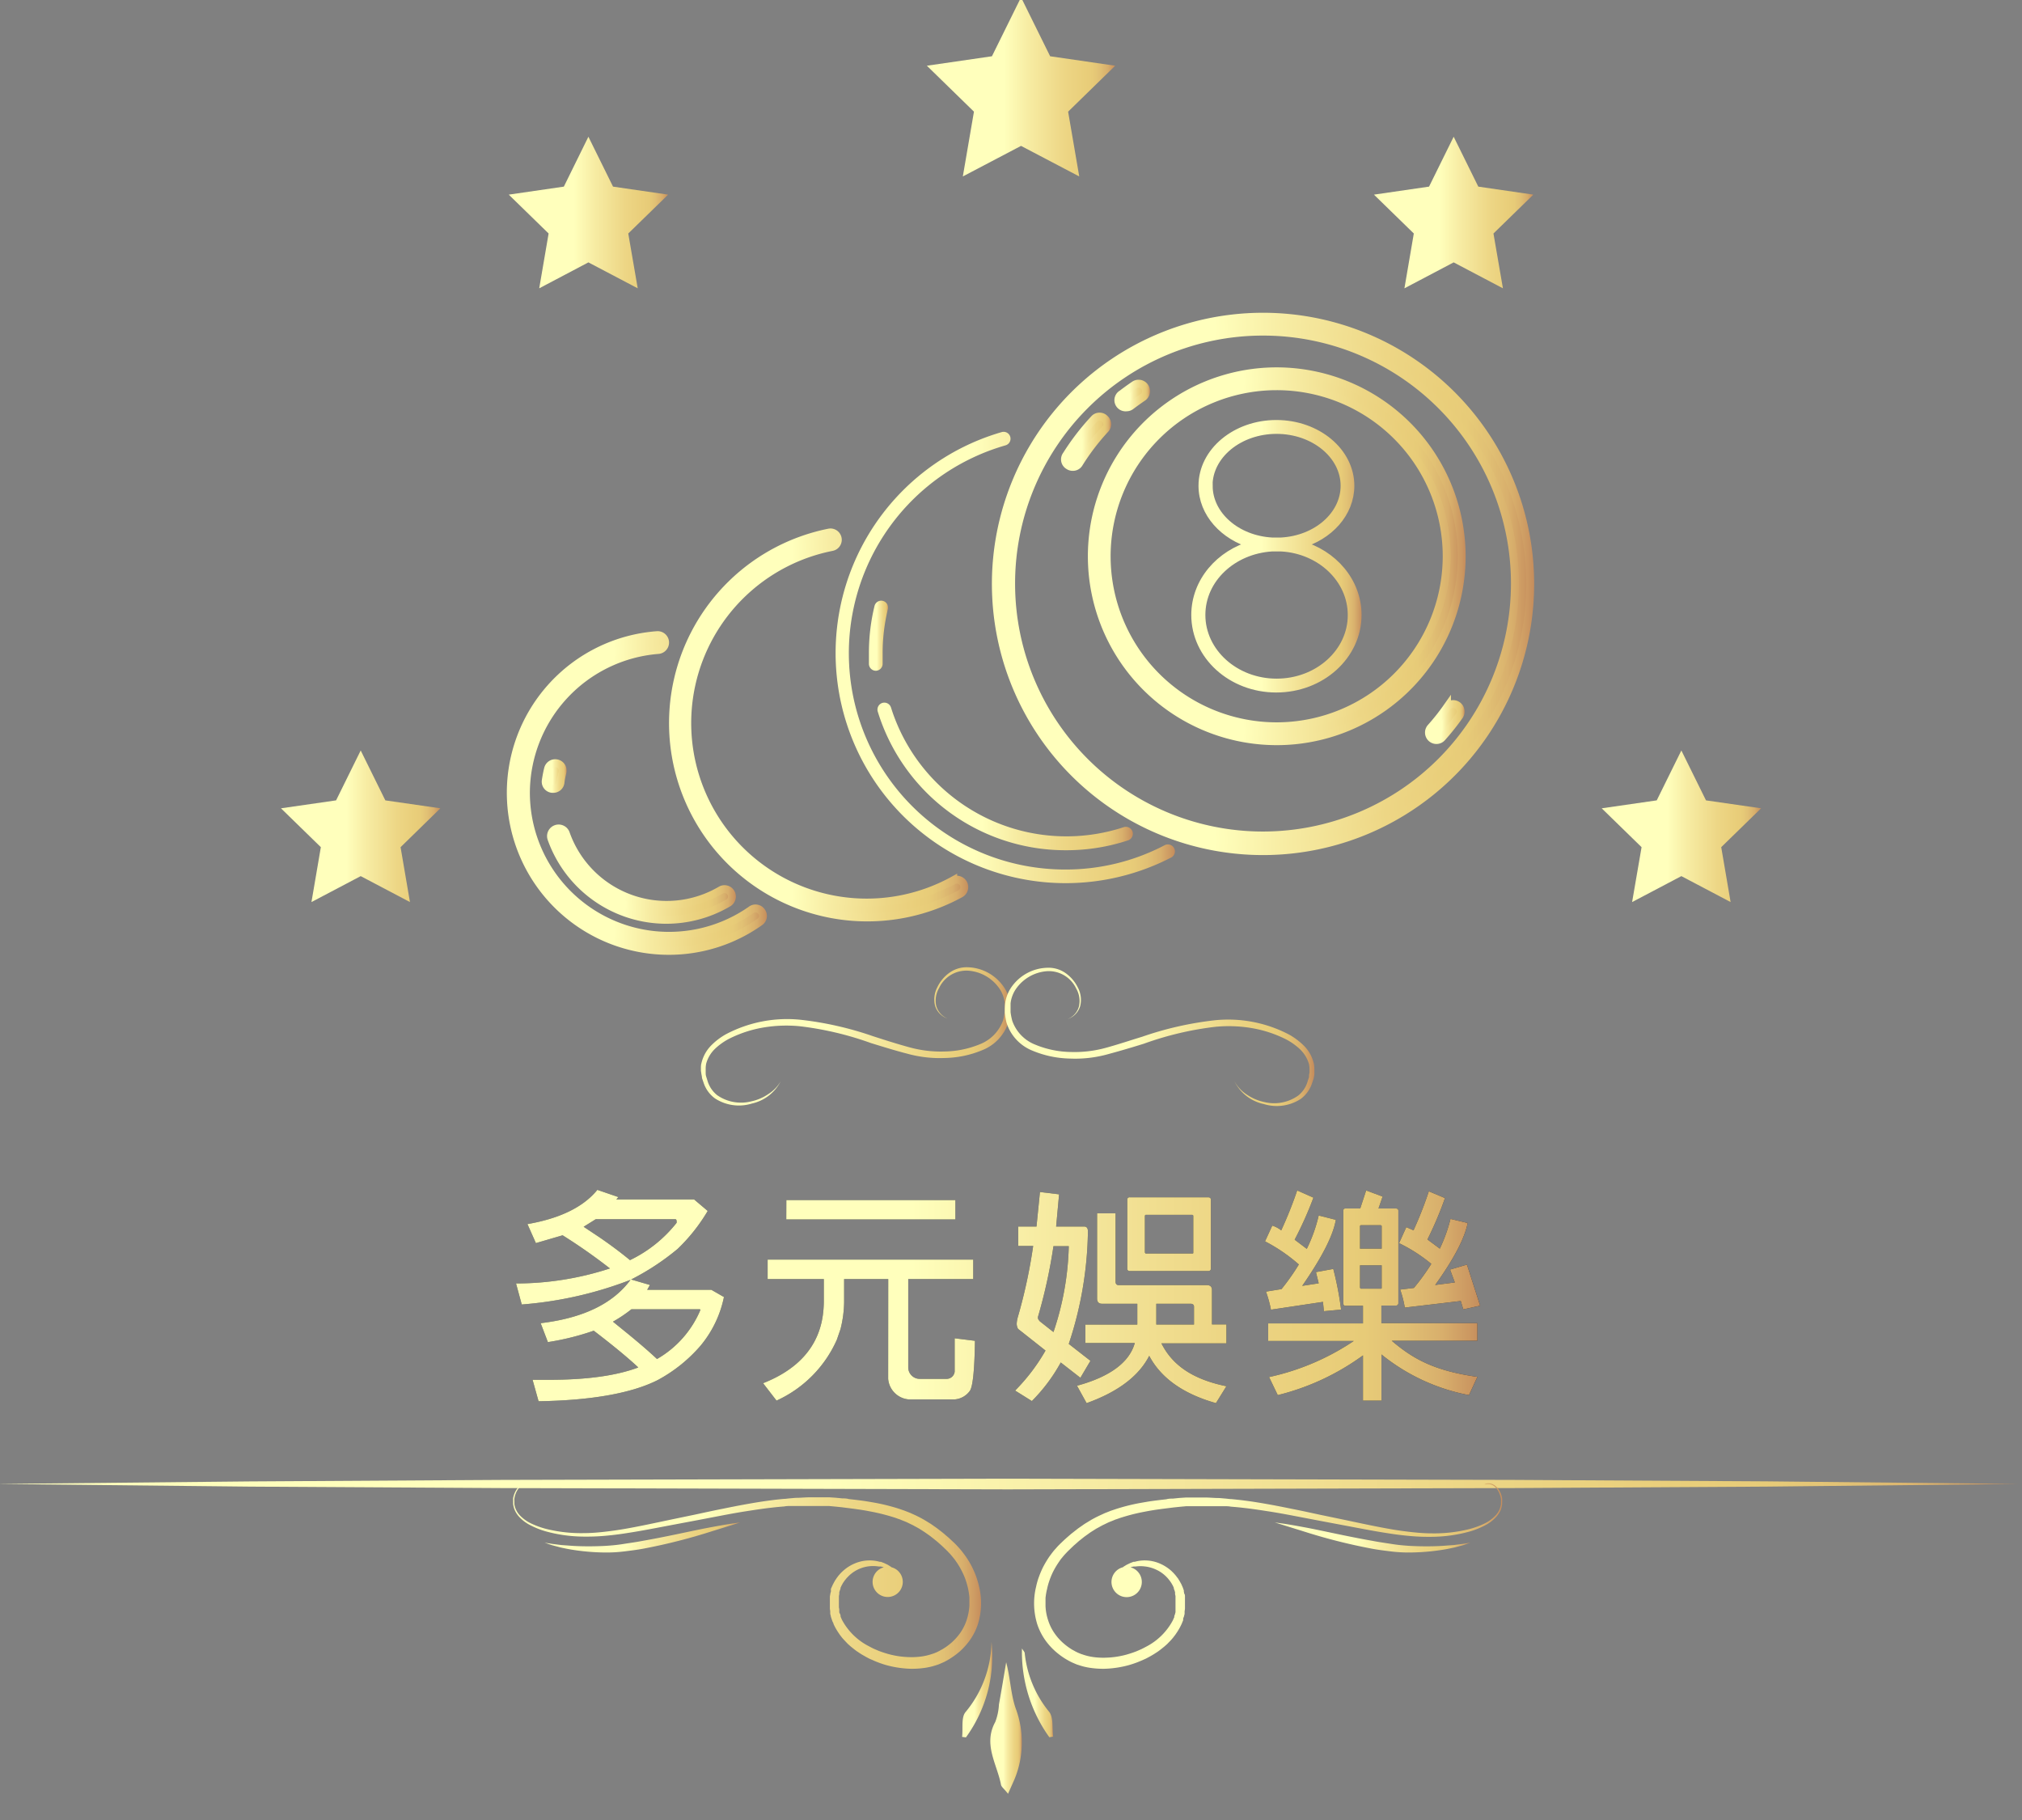 <svg id="圖層_1" data-name="圖層 1" xmlns="http://www.w3.org/2000/svg" xmlns:xlink="http://www.w3.org/1999/xlink" viewBox="0 0 280 252"><rect x="0" y="0" width="280" height="252" fill="#808080" stroke="none"/><defs><style>.cls-1{fill:#1c232f;}.cls-2{fill:url(#未命名漸層_9);}.cls-3{fill:url(#未命名漸層_9-5);}.cls-4{fill:url(#未命名漸層_9-6);}.cls-5{fill:url(#未命名漸層_9-7);}.cls-6{fill:url(#未命名漸層_9-8);}.cls-7{fill:url(#未命名漸層_9-9);}.cls-8{fill:url(#未命名漸層_9-10);}.cls-9{fill:url(#未命名漸層_9-11);}.cls-10{fill:url(#未命名漸層_9-12);}.cls-11{fill:url(#未命名漸層_9-13);}.cls-12{fill:url(#未命名漸層_9-14);}.cls-13{fill:url(#未命名漸層_9-15);}.cls-14{fill:url(#未命名漸層_9-16);}.cls-15{fill:url(#未命名漸層_9-17);}.cls-16{fill:url(#未命名漸層_9-18);}.cls-17{fill:url(#未命名漸層_9-19);}.cls-18,.cls-19,.cls-20,.cls-21,.cls-22,.cls-23,.cls-24,.cls-25,.cls-26,.cls-27,.cls-28,.cls-29,.cls-30{stroke-miterlimit:10;stroke-width:1.09px;}.cls-18{fill:url(#未命名漸層_9-20);stroke:url(#未命名漸層_9-21);}.cls-19{fill:url(#未命名漸層_9-22);stroke:url(#未命名漸層_9-23);}.cls-20{fill:url(#未命名漸層_9-24);stroke:url(#未命名漸層_9-25);}.cls-21{fill:url(#未命名漸層_9-26);stroke:url(#未命名漸層_9-27);}.cls-22{fill:url(#未命名漸層_9-28);stroke:url(#未命名漸層_9-29);}.cls-23{fill:url(#未命名漸層_9-30);stroke:url(#未命名漸層_9-31);}.cls-24{fill:url(#未命名漸層_9-32);stroke:url(#未命名漸層_9-33);}.cls-25{fill:url(#未命名漸層_9-34);stroke:url(#未命名漸層_9-35);}.cls-26{fill:url(#未命名漸層_9-36);stroke:url(#未命名漸層_9-37);}.cls-27{fill:url(#未命名漸層_9-38);stroke:url(#未命名漸層_9-39);}.cls-28{fill:url(#未命名漸層_9-40);stroke:url(#未命名漸層_9-41);}.cls-29{fill:url(#未命名漸層_9-42);stroke:url(#未命名漸層_9-43);}.cls-30{fill:url(#未命名漸層_9-44);stroke:url(#未命名漸層_9-45);}</style><linearGradient id="未命名漸層_9" x1="71.44" y1="179.54" x2="204.96" y2="179.54" gradientUnits="userSpaceOnUse"><stop offset="0.41" stop-color="#ffffbc"/><stop offset="0.54" stop-color="#f7eca3"/><stop offset="0.73" stop-color="#edd685"/><stop offset="0.84" stop-color="#e9ce7a"/><stop offset="0.88" stop-color="#e7cb78"/><stop offset="0.92" stop-color="#e1c074"/><stop offset="0.96" stop-color="#d8af6c"/><stop offset="0.99" stop-color="#cb9761"/><stop offset="1" stop-color="#c58d5c"/></linearGradient><linearGradient id="未命名漸層_9-5" x1="97.07" y1="143.51" x2="139.87" y2="143.51" xlink:href="#未命名漸層_9"/><linearGradient id="未命名漸層_9-6" x1="139.18" y1="143.51" x2="181.98" y2="143.51" xlink:href="#未命名漸層_9"/><linearGradient id="未命名漸層_9-7" x1="-0.47" y1="205.48" x2="279.53" y2="205.48" xlink:href="#未命名漸層_9"/><linearGradient id="未命名漸層_9-8" x1="75.41" y1="212.88" x2="102.52" y2="212.88" xlink:href="#未命名漸層_9"/><linearGradient id="未命名漸層_9-9" x1="71.04" y1="218.22" x2="135.89" y2="218.22" xlink:href="#未命名漸層_9"/><linearGradient id="未命名漸層_9-10" x1="176.53" y1="212.88" x2="203.64" y2="212.88" xlink:href="#未命名漸層_9"/><linearGradient id="未命名漸層_9-11" x1="143.17" y1="218.22" x2="208.02" y2="218.22" xlink:href="#未命名漸層_9"/><linearGradient id="未命名漸層_9-12" x1="137.14" y1="239.25" x2="141.5" y2="239.25" xlink:href="#未命名漸層_9"/><linearGradient id="未命名漸層_9-13" x1="133.23" y1="233.94" x2="137.42" y2="233.94" xlink:href="#未命名漸層_9"/><linearGradient id="未命名漸層_9-14" x1="141.52" y1="234.4" x2="145.84" y2="234.4" xlink:href="#未命名漸層_9"/><linearGradient id="未命名漸層_9-15" x1="128.35" y1="12.03" x2="154.43" y2="12.03" xlink:href="#未命名漸層_9"/><linearGradient id="未命名漸層_9-16" x1="70.45" y1="29.42" x2="92.52" y2="29.42" xlink:href="#未命名漸層_9"/><linearGradient id="未命名漸層_9-17" x1="38.91" y1="114.4" x2="60.98" y2="114.4" xlink:href="#未命名漸層_9"/><linearGradient id="未命名漸層_9-18" x1="221.8" y1="114.4" x2="243.87" y2="114.4" xlink:href="#未命名漸層_9"/><linearGradient id="未命名漸層_9-19" x1="190.26" y1="29.42" x2="212.33" y2="29.42" xlink:href="#未命名漸層_9"/><linearGradient id="未命名漸層_9-20" x1="93.15" y1="100.36" x2="133.56" y2="100.36" xlink:href="#未命名漸層_9"/><linearGradient id="未命名漸層_9-21" x1="92.61" y1="100.36" x2="134.11" y2="100.36" xlink:href="#未命名漸層_9"/><linearGradient id="未命名漸層_9-22" x1="76.3" y1="121.05" x2="101.34" y2="121.05" xlink:href="#未命名漸層_9"/><linearGradient id="未命名漸層_9-23" x1="75.75" y1="121.05" x2="101.89" y2="121.05" xlink:href="#未命名漸層_9"/><linearGradient id="未命名漸層_9-24" x1="75.55" y1="107.45" x2="77.92" y2="107.45" xlink:href="#未命名漸層_9"/><linearGradient id="未命名漸層_9-25" x1="75.01" y1="107.45" x2="78.46" y2="107.45" xlink:href="#未命名漸層_9"/><linearGradient id="未命名漸層_9-26" x1="70.76" y1="109.8" x2="105.63" y2="109.8" xlink:href="#未命名漸層_9"/><linearGradient id="未命名漸層_9-27" x1="70.21" y1="109.8" x2="106.17" y2="109.8" xlink:href="#未命名漸層_9"/><linearGradient id="未命名漸層_9-28" x1="151.18" y1="77.02" x2="202.41" y2="77.02" xlink:href="#未命名漸層_9"/><linearGradient id="未命名漸層_9-29" x1="150.64" y1="77.02" x2="202.95" y2="77.02" xlink:href="#未命名漸層_9"/><linearGradient id="未命名漸層_9-30" x1="197.88" y1="99.97" x2="202.27" y2="99.97" xlink:href="#未命名漸層_9"/><linearGradient id="未命名漸層_9-31" x1="197.33" y1="99.97" x2="202.81" y2="99.97" xlink:href="#未命名漸層_9"/><linearGradient id="未命名漸層_9-32" x1="147.48" y1="61.19" x2="153.29" y2="61.19" xlink:href="#未命名漸層_9"/><linearGradient id="未命名漸層_9-33" x1="146.94" y1="61.19" x2="153.83" y2="61.19" xlink:href="#未命名漸層_9"/><linearGradient id="未命名漸層_9-34" x1="137.95" y1="80.8" x2="211.86" y2="80.8" xlink:href="#未命名漸層_9"/><linearGradient id="未命名漸層_9-35" x1="137.41" y1="80.8" x2="212.4" y2="80.8" xlink:href="#未命名漸層_9"/><linearGradient id="未命名漸層_9-36" x1="154.95" y1="54.76" x2="158.69" y2="54.76" xlink:href="#未命名漸層_9"/><linearGradient id="未命名漸層_9-37" x1="154.4" y1="54.76" x2="159.23" y2="54.76" xlink:href="#未命名漸層_9"/><linearGradient id="未命名漸層_9-38" x1="165.56" y1="77.02" x2="188.03" y2="77.02" xlink:href="#未命名漸層_9"/><linearGradient id="未命名漸層_9-39" x1="165.02" y1="77.02" x2="188.57" y2="77.02" xlink:href="#未命名漸層_9"/><linearGradient id="未命名漸層_9-40" x1="116.18" y1="91.05" x2="162.08" y2="91.05" xlink:href="#未命名漸層_9"/><linearGradient id="未命名漸層_9-41" x1="115.63" y1="91.05" x2="162.63" y2="91.05" xlink:href="#未命名漸層_9"/><linearGradient id="未命名漸層_9-42" x1="122.05" y1="107.51" x2="156.33" y2="107.51" xlink:href="#未命名漸層_9"/><linearGradient id="未命名漸層_9-43" x1="121.51" y1="107.51" x2="156.87" y2="107.51" xlink:href="#未命名漸層_9"/><linearGradient id="未命名漸層_9-44" x1="120.87" y1="88.02" x2="122.45" y2="88.02" xlink:href="#未命名漸層_9"/><linearGradient id="未命名漸層_9-45" x1="120.32" y1="88.02" x2="122.99" y2="88.02" xlink:href="#未命名漸層_9"/></defs><title>icon</title><path class="cls-1" d="M73.75,191.05c.79,0,1.55,0,2.31,0,5.18,0,9.3-.57,12.33-1.71-1.42-1.33-3.51-3.06-6.17-5.09a35.81,35.81,0,0,1-6.35,1.58l-1-2.62c5.86-.7,10-2.69,12.44-6a52.92,52.92,0,0,1-15.06,3.41l-.79-2.91a41.88,41.88,0,0,0,13-2.08,78.21,78.21,0,0,0-6.55-4.59l-3.7,1.08-1.17-2.63c4.56-.79,7.78-2.4,9.68-4.74l2.91,1-.28.32H96.11L98,167.67a24.52,24.52,0,0,1-4.17,5.26,34.17,34.17,0,0,1-6.43,4.23l2.6.76-.38.67h8.89l1.74,1A15.32,15.32,0,0,1,97,186.34a20.86,20.86,0,0,1-5.91,4.74c-3.54,1.8-9.08,2.82-16.51,2.94ZM83,171.31c1.58,1.08,3,2.15,4.24,3.17a18.33,18.33,0,0,0,6.45-5.16.64.64,0,0,0,0-.25c0-.16-.07-.26-.19-.26h-11l-1.68,1.05Zm4.12,13.51c1.42,1.17,2.72,2.28,3.86,3.35a14.15,14.15,0,0,0,6-6.77s0,0,0-.06-.1-.06-.32-.06H87.44A19.56,19.56,0,0,1,84.88,183Z"/><path class="cls-1" d="M123,177.1h-6.11v3.23a16,16,0,0,1-.5,3.7l-.51,1.48a16.67,16.67,0,0,1-8.35,8.42l-1.86-2.41c7.62-3,8.35-8.31,8.41-11.19V177.1h-7.78v-2.69h28.47v2.69h-9v12.21a1.59,1.59,0,0,0,1.56,1.61h3.73a1.12,1.12,0,0,0,1.14-1v-4.62l2.81.35c-.06,4.14-.31,6.52-.76,7a2.85,2.85,0,0,1-2,1.11H125.8a3.11,3.11,0,0,1-2.81-2.85Zm-14.11-10.94h23.41v2.68H108.88Z"/><path class="cls-1" d="M140.57,192.54a26.51,26.51,0,0,0,4.21-5.54l-3.8-3a1.47,1.47,0,0,1-.19-.73,4,4,0,0,1,.16-.92,72.58,72.58,0,0,0,2.12-9.83H141v-2.69h2.53l.48-4.78,2.65.32-.41,4.46h3.89c.35,0,.51.25.51.66v.13A51.17,51.17,0,0,1,148,186.08l3,2.34-1.39,2.35-2.72-2.12a23.53,23.53,0,0,1-4,5.34Zm5.31-8.1A39.76,39.76,0,0,0,148,172.55h-2.12a72.73,72.73,0,0,1-2.15,9.8c0,.25,0,.29.26.6Zm22.5,9.84c-4.5-1.27-7.6-3.45-9.24-6.55-1.43,2.81-4.34,5-8.67,6.55l-1.33-2.41c4.53-1.23,7.25-3.22,8-5.91h-6.84V183.4h7.19v-2.88h-4.88c-.47,0-.69-.26-.69-.73V168h2.56v9.46c0,.32.16.48.44.48h12.21c.45,0,.7.22.7.66v4.78h2V186h-9c1.55,3.1,4.43,5,9,5.94Zm-.7-18.63c0,.22-.13.34-.38.34H156.45a.31.31,0,0,1-.35-.34v-9.53a.31.31,0,0,1,.35-.34H167.3c.25,0,.38.12.38.34Zm-2.56-7.44h-6.49l-.09.1v5.12l.09.13h6.49c.09,0,.12,0,.12-.13v-5.12Zm-5,12.31v2.88h5.22v-2.47c0-.26-.16-.41-.48-.41Z"/><path class="cls-1" d="M183.2,180.26,176,181.34a16.86,16.86,0,0,0-.69-2.5l2.15-.35a31.12,31.12,0,0,0,2.4-3.41,23.21,23.21,0,0,0-4.68-3.2l1-2.18a3.91,3.91,0,0,1,1.24.66,55.84,55.84,0,0,0,2.21-5.53l2.25,1a50.58,50.58,0,0,1-2.6,5.82l1.68,1.27a21.3,21.3,0,0,0,1.65-4.62l2.37.6c-.38,2.24-2,5.31-4.65,9.14l2.28-.35-.38-1.55,2.4-.44a44.7,44.7,0,0,1,1.08,5.63l-2.38.22Zm20.22,12.91a27.38,27.38,0,0,1-12.12-5.63v6.39h-2.56v-6.26a33.68,33.68,0,0,1-11.8,5.5l-1.2-2.5a33.89,33.89,0,0,0,11.73-5H175.61v-2.43h13.13v-2.44H186.3c-.19,0-.28-.13-.28-.35V167.64c0-.22.09-.31.28-.31h2.06l.82-2.5,2.28.85-.57,1.65h2.4c.22,0,.35.09.35.31v12.78a.32.32,0,0,1-.35.35h-2v2.44h13.29v2.43H192.72c2.82,2.4,5.73,4.15,11.87,5Zm-15.09-20.28h3v-3.16l-.12-.09h-2.79l-.09.09Zm3,2.31h-3v3.1l.09.13h2.79c.09,0,.12,0,.12-.13Zm10.95,4.94-7.75.91a13.86,13.86,0,0,0-.64-2.49l1.9-.23A29.78,29.78,0,0,0,198.2,175a21.83,21.83,0,0,0-4.46-2.87l1-2.22,1,.44a53,53,0,0,0,2.12-5.4l2.24.94a50.78,50.78,0,0,1-2.43,5.73l1.71,1.27a21.64,21.64,0,0,0,1.48-4.12l2.38.57c-.42,2.15-1.93,5-4.5,8.58l2.72-.35-.66-1.78,2.34-.69,1.83,5.69-2.34.51Z"/><path class="cls-2" d="M73.75,191.05c.79,0,1.55,0,2.31,0,5.18,0,9.3-.57,12.33-1.71-1.42-1.33-3.51-3.06-6.17-5.09a35.81,35.81,0,0,1-6.35,1.58l-1-2.62c5.86-.7,10-2.69,12.44-6a52.92,52.92,0,0,1-15.06,3.41l-.79-2.91a41.88,41.88,0,0,0,13-2.08,78.21,78.21,0,0,0-6.55-4.59l-3.7,1.08-1.17-2.63c4.56-.79,7.78-2.4,9.68-4.74l2.91,1-.28.32H96.11L98,167.67a24.52,24.52,0,0,1-4.17,5.26,34.17,34.17,0,0,1-6.43,4.23l2.6.76-.38.67h8.89l1.74,1A15.32,15.32,0,0,1,97,186.34a20.86,20.86,0,0,1-5.91,4.74c-3.54,1.8-9.08,2.82-16.51,2.94ZM83,171.31c1.58,1.08,3,2.15,4.24,3.17a18.33,18.33,0,0,0,6.45-5.16.64.64,0,0,0,0-.25c0-.16-.07-.26-.19-.26h-11l-1.68,1.05Zm4.12,13.51c1.42,1.17,2.72,2.28,3.86,3.35a14.15,14.15,0,0,0,6-6.77s0,0,0-.06-.1-.06-.32-.06H87.44A19.56,19.56,0,0,1,84.88,183Z"/><path class="cls-2" d="M123,177.1h-6.11v3.23a16,16,0,0,1-.5,3.7l-.51,1.48a16.67,16.67,0,0,1-8.35,8.42l-1.86-2.41c7.62-3,8.35-8.31,8.41-11.19V177.1h-7.78v-2.69h28.47v2.69h-9v12.21a1.59,1.59,0,0,0,1.56,1.61h3.73a1.12,1.12,0,0,0,1.14-1v-4.62l2.81.35c-.06,4.14-.31,6.52-.76,7a2.85,2.85,0,0,1-2,1.11H125.8a3.11,3.11,0,0,1-2.81-2.85Zm-14.11-10.94h23.41v2.68H108.88Z"/><path class="cls-2" d="M140.57,192.54a26.51,26.51,0,0,0,4.21-5.54l-3.8-3a1.47,1.47,0,0,1-.19-.73,4,4,0,0,1,.16-.92,72.58,72.58,0,0,0,2.12-9.83H141v-2.69h2.53l.48-4.78,2.65.32-.41,4.46h3.89c.35,0,.51.25.51.66v.13A51.17,51.17,0,0,1,148,186.08l3,2.34-1.39,2.35-2.72-2.12a23.53,23.53,0,0,1-4,5.34Zm5.31-8.1A39.76,39.76,0,0,0,148,172.55h-2.12a72.73,72.73,0,0,1-2.15,9.8c0,.25,0,.29.26.6Zm22.5,9.84c-4.5-1.27-7.6-3.45-9.24-6.55-1.43,2.81-4.34,5-8.67,6.55l-1.33-2.41c4.53-1.23,7.25-3.22,8-5.91h-6.84V183.4h7.19v-2.88h-4.88c-.47,0-.69-.26-.69-.73V168h2.56v9.46c0,.32.16.48.44.48h12.21c.45,0,.7.22.7.66v4.78h2V186h-9c1.55,3.1,4.43,5,9,5.94Zm-.7-18.63c0,.22-.13.34-.38.34H156.45a.31.31,0,0,1-.35-.34v-9.53a.31.31,0,0,1,.35-.34H167.3c.25,0,.38.12.38.34Zm-2.56-7.44h-6.49l-.09.1v5.12l.09.13h6.49c.09,0,.12,0,.12-.13v-5.12Zm-5,12.31v2.88h5.22v-2.47c0-.26-.16-.41-.48-.41Z"/><path class="cls-2" d="M183.2,180.26,176,181.34a16.86,16.86,0,0,0-.69-2.5l2.15-.35a31.12,31.12,0,0,0,2.4-3.41,23.21,23.21,0,0,0-4.68-3.2l1-2.18a3.91,3.91,0,0,1,1.24.66,55.84,55.84,0,0,0,2.21-5.53l2.25,1a50.58,50.58,0,0,1-2.6,5.82l1.68,1.27a21.3,21.3,0,0,0,1.65-4.62l2.37.6c-.38,2.24-2,5.31-4.65,9.14l2.28-.35-.38-1.55,2.4-.44a44.7,44.7,0,0,1,1.08,5.63l-2.38.22Zm20.22,12.91a27.38,27.38,0,0,1-12.12-5.63v6.39h-2.56v-6.26a33.68,33.68,0,0,1-11.8,5.5l-1.2-2.5a33.89,33.89,0,0,0,11.73-5H175.61v-2.43h13.13v-2.44H186.3c-.19,0-.28-.13-.28-.35V167.64c0-.22.09-.31.28-.31h2.06l.82-2.5,2.28.85-.57,1.65h2.4c.22,0,.35.09.35.31v12.78a.32.32,0,0,1-.35.35h-2v2.44h13.29v2.43H192.72c2.82,2.4,5.73,4.15,11.87,5Zm-15.09-20.28h3v-3.16l-.12-.09h-2.79l-.09.09Zm3,2.31h-3v3.1l.09.13h2.79c.09,0,.12,0,.12-.13Zm10.95,4.94-7.75.91a13.86,13.86,0,0,0-.64-2.49l1.9-.23A29.78,29.78,0,0,0,198.2,175a21.83,21.83,0,0,0-4.46-2.87l1-2.22,1,.44a53,53,0,0,0,2.12-5.4l2.24.94a50.78,50.78,0,0,1-2.43,5.73l1.71,1.27a21.64,21.64,0,0,0,1.48-4.12l2.38.57c-.42,2.15-1.93,5-4.5,8.58l2.72-.35-.66-1.78,2.34-.69,1.83,5.69-2.34.51Z"/><path class="cls-3" d="M108.11,149.71a5.92,5.92,0,0,1-4,3.09,6.07,6.07,0,0,1-5.1-.71,4.36,4.36,0,0,1-1.58-2.18l-.22-.64c0-.22-.07-.45-.1-.68l-.05-.34,0-.34c0-.23,0-.46.07-.69a5.16,5.16,0,0,1,1.29-2.4,9.07,9.07,0,0,1,2.13-1.63,18.14,18.14,0,0,1,10.22-2,46.19,46.19,0,0,1,10.14,2.29c1.64.53,3.27,1.05,4.91,1.5a16.37,16.37,0,0,0,5,.61,13.33,13.33,0,0,0,4.86-1,5.56,5.56,0,0,0,3.23-3.33,9.43,9.43,0,0,0,.22-1.18c0-.41,0-.82,0-1.23a4.35,4.35,0,0,0-.89-2.19,5.72,5.72,0,0,0-4.19-2.26,4.17,4.17,0,0,0-4,2.39,3.45,3.45,0,0,0-.42,2.41,2.65,2.65,0,0,0,1.61,1.84,2.73,2.73,0,0,1-1.76-1.8,3.64,3.64,0,0,1,.33-2.57,5.24,5.24,0,0,1,1.69-2,4.11,4.11,0,0,1,2.56-.74,6.24,6.24,0,0,1,4.67,2.36,5,5,0,0,1,1.09,2.5c0,.45.05.9.06,1.35a10.26,10.26,0,0,1-.22,1.35,6.17,6.17,0,0,1-3.62,3.91,14.14,14.14,0,0,1-5.18,1.09,16.83,16.83,0,0,1-5.24-.6c-1.68-.43-3.33-.95-5-1.46a44.34,44.34,0,0,0-9.91-2.34,19.22,19.22,0,0,0-5,.18,16.77,16.77,0,0,0-4.75,1.56,8.71,8.71,0,0,0-2,1.44,4.55,4.55,0,0,0-1.17,2,3.81,3.81,0,0,0-.07.59l0,.3,0,.3c0,.2,0,.4.07.6l.18.58a4,4,0,0,0,1.34,2,5.77,5.77,0,0,0,4.75.85,6.58,6.58,0,0,0,2.33-1A5.13,5.13,0,0,0,108.11,149.71Z"/><path class="cls-4" d="M170.94,149.71a5.07,5.07,0,0,0,1.73,1.86,6.61,6.61,0,0,0,2.32,1,5.77,5.77,0,0,0,4.75-.85,3.83,3.83,0,0,0,1.34-2l.19-.58c0-.2,0-.4.07-.6l0-.3,0-.3a5.6,5.6,0,0,0-.07-.59,4.57,4.57,0,0,0-1.18-2,8.65,8.65,0,0,0-2-1.44,16.84,16.84,0,0,0-4.76-1.56,19.16,19.16,0,0,0-5-.18,44.29,44.29,0,0,0-9.92,2.34c-1.64.51-3.29,1-5,1.46a16.9,16.9,0,0,1-5.24.6,14.15,14.15,0,0,1-5.19-1.09,6.16,6.16,0,0,1-3.61-3.91,10.29,10.29,0,0,1-.23-1.35c0-.45,0-.9.06-1.35a5.14,5.14,0,0,1,1.09-2.5A6.24,6.24,0,0,1,145,134a4.09,4.09,0,0,1,2.56.74,5.27,5.27,0,0,1,1.7,2,3.64,3.64,0,0,1,.32,2.57,2.73,2.73,0,0,1-1.76,1.8,2.61,2.61,0,0,0,1.61-1.84,3.45,3.45,0,0,0-.41-2.41,4.19,4.19,0,0,0-4-2.39,5.74,5.74,0,0,0-4.19,2.26,4.44,4.44,0,0,0-.89,2.19c0,.41,0,.82,0,1.23a9.46,9.46,0,0,0,.23,1.18,5.51,5.51,0,0,0,3.23,3.33,13.32,13.32,0,0,0,4.85,1,16.33,16.33,0,0,0,5-.61c1.64-.45,3.27-1,4.91-1.5a46.32,46.32,0,0,1,10.14-2.29,18.16,18.16,0,0,1,10.23,2,9.5,9.5,0,0,1,2.13,1.63,5.14,5.14,0,0,1,1.28,2.4,4,4,0,0,1,.07.69l0,.34,0,.34c0,.23-.06.46-.1.68l-.22.64a4.4,4.4,0,0,1-1.57,2.18,6.09,6.09,0,0,1-5.11.71A5.92,5.92,0,0,1,170.94,149.71Z"/><polygon class="cls-5" points="-0.47 205.47 34.53 205.12 69.53 204.91 139.53 204.74 209.53 204.91 244.53 205.11 279.53 205.47 244.53 205.84 209.53 206.04 139.53 206.22 69.53 206.04 34.53 205.84 -0.47 205.47"/><path class="cls-6" d="M102.52,210.8l-1.08.15c-.69.1-1.69.27-2.92.5-2.46.45-5.82,1.25-9.53,1.9-.93.18-1.84.3-2.72.44s-1.71.21-2.53.26c-1.62.08-3.1.07-4.33,0l-1.67-.12-1.26-.16-1.07-.17,1,.34,1.24.33c.49.1,1,.22,1.67.32a30.23,30.23,0,0,0,4.42.37,19.93,19.93,0,0,0,2.63-.14c.9-.11,1.83-.22,2.78-.4A79.15,79.15,0,0,0,98.65,212Z"/><path class="cls-7" d="M135.38,225a8.22,8.22,0,0,1-1.07,2.09,9.61,9.61,0,0,1-1.38,1.55,10.43,10.43,0,0,1-1.54,1.12l-.4.23-.21.11-.22.1-.44.19-.22.09-.22.07a9,9,0,0,1-1.8.41,12,12,0,0,1-1.79.1,14.19,14.19,0,0,1-3.41-.52,13.92,13.92,0,0,1-1.57-.56l-.75-.33-.36-.19-.35-.2-.35-.2-.34-.22-.16-.11-.17-.11-.32-.24-.31-.25-.15-.12-.15-.13-.29-.26-.27-.28-.26-.28c-.09-.1-.18-.19-.26-.29s-.32-.4-.46-.62a8.37,8.37,0,0,1-.74-1.3c0-.11-.09-.23-.14-.34l-.06-.17-.06-.18-.11-.34c0-.12-.06-.24-.08-.36l0-.17a1.13,1.13,0,0,1,0-.18l-.05-.35c0-.12,0-.24,0-.36v-.35c0-.11,0-.23,0-.34l0-.34,0-.17,0-.17.06-.33c0-.11.06-.21.08-.32s0-.11,0-.16l0-.15c0-.11.07-.21.11-.31s.09-.19.13-.29a.61.61,0,0,1,.07-.14l.07-.14.15-.27a2.33,2.33,0,0,1,.17-.26l.08-.13.09-.12.18-.24.19-.22a5.29,5.29,0,0,1,.41-.41,5.67,5.67,0,0,1,1.8-1.12,5.19,5.19,0,0,1,1.79-.36,5.06,5.06,0,0,1,1.52.19l.16,0,.15.06.29.11.51.24.4.25.13.1a2.09,2.09,0,1,1-1.07,0l-.15-.05-.27-.06-.14,0-.15,0a4.83,4.83,0,0,0-4.26,1.42,3.73,3.73,0,0,0-.32.36l-.15.19-.14.2a.36.36,0,0,1-.07.1l-.06.11-.12.22a2.4,2.4,0,0,0-.11.23l-.06.12,0,.12-.09.24-.08.25,0,.13,0,.13-.05.26,0,.27,0,.13V222a.76.76,0,0,0,0,.15v.14l0,.28a2.74,2.74,0,0,1,.05.28l0,.14,0,.15c0,.09,0,.18.08.28s.06.19.1.28l0,.14.06.14.12.28a8.74,8.74,0,0,0,3.74,3.68l.32.17.32.16.67.29c.46.18.93.33,1.42.47a12,12,0,0,0,3,.42,10,10,0,0,0,1.55-.09,7.9,7.9,0,0,0,1.51-.36l.18-.06.18-.07a3.68,3.68,0,0,0,.35-.15l.17-.09a.56.56,0,0,0,.17-.09l.35-.19a8.51,8.51,0,0,0,1.29-.94,7.89,7.89,0,0,0,1.14-1.27,7,7,0,0,0,.88-1.7,8.15,8.15,0,0,0,.42-2.1c0-.19,0-.38,0-.58s0-.39,0-.58a10.4,10.4,0,0,0-.18-1.21,11,11,0,0,0-.34-1.21,9.19,9.19,0,0,0-.52-1.21,11.47,11.47,0,0,0-.68-1.17c-.14-.19-.26-.39-.41-.57l-.22-.27-.23-.27a2,2,0,0,0-.24-.26l-.24-.26-.54-.52c-.1-.09-.18-.18-.28-.26l-.28-.25-.29-.25a3.36,3.36,0,0,0-.29-.24l-.6-.48c-.21-.16-.42-.3-.63-.45s-.43-.29-.65-.43l-.33-.21-.34-.19-.35-.19a3.84,3.84,0,0,0-.35-.18l-.72-.35-.75-.3a2.46,2.46,0,0,0-.38-.14l-.38-.14a27.78,27.78,0,0,0-3.23-.84l-.84-.16-.42-.07-.43-.07-.85-.12-.86-.11-.87-.11-.88-.09-.86-.08-.44,0-.43,0-.88,0h-.88c-.58,0-1.17,0-1.76,0l-.88,0c-.29,0-.59,0-.88.06-.59.05-1.18.1-1.76.17-1.17.13-2.34.31-3.5.49s-2.32.39-3.46.61l-3.41.65-3.34.63c-2.19.41-4.33.84-6.39,1.15-1,.16-2,.28-3,.37s-2,.12-2.91.11a20.14,20.14,0,0,1-5.22-.71,11.4,11.4,0,0,1-2.17-.85,5.42,5.42,0,0,1-1.67-1.28,3.33,3.33,0,0,1-.51-.81,2.81,2.81,0,0,1-.23-.87c0-.07,0-.14,0-.21a1.47,1.47,0,0,1,0-.21,2.6,2.6,0,0,1,0-.4,3,3,0,0,1,.22-.71,2.6,2.6,0,0,1,.73-1,1.47,1.47,0,0,1,.83-.35,1.2,1.2,0,0,1,.56.08l.13.06,0,0s-.07,0-.18,0a1.38,1.38,0,0,0-1.3.34,2.62,2.62,0,0,0-.65,1,2.74,2.74,0,0,0-.17.67,1.51,1.51,0,0,0,0,.37,1.34,1.34,0,0,0,0,.2l0,.19a2.65,2.65,0,0,0,.24.79,3.11,3.11,0,0,0,.49.73,5.28,5.28,0,0,0,1.61,1.16,11.49,11.49,0,0,0,2.12.76,20,20,0,0,0,5.11.57c.92,0,1.88-.07,2.85-.18s2-.25,3-.43c2-.35,4.15-.82,6.34-1.28l3.32-.69c1.12-.24,2.26-.49,3.4-.72s2.31-.47,3.48-.68,2.35-.41,3.54-.56c.59-.08,1.19-.14,1.79-.2.3,0,.6-.06.9-.08s.6-.06.9-.07c.61,0,1.21-.07,1.81-.07h.91l.91,0h.45l.45,0,.9.06.89.09c.29,0,.59,0,.88.09l.88.1.88.11.44.06.44.07.87.15a26.52,26.52,0,0,1,3.41.84l.41.14.41.14.81.32.79.36.38.19.38.2c.12.07.25.13.37.21l.37.22c.24.15.48.29.71.45l.68.48.66.51.31.25.31.27.31.26.29.27.58.54.28.29.28.3.26.3c.09.1.17.21.25.31s.32.42.47.63a12.34,12.34,0,0,1,.8,1.33,13.84,13.84,0,0,1,.61,1.38,12.48,12.48,0,0,1,.41,1.41A9.73,9.73,0,0,1,135.38,225Z"/><path class="cls-8" d="M176.53,210.8l1.08.15c.69.1,1.69.27,2.92.5,2.46.45,5.82,1.25,9.54,1.9.92.18,1.83.3,2.71.44s1.71.21,2.53.26c1.62.08,3.1.07,4.34,0l1.67-.12,1.25-.16,1.07-.17-1,.34-1.24.33c-.49.1-1,.22-1.67.32a30.21,30.21,0,0,1-4.41.37,20,20,0,0,1-2.64-.14c-.9-.11-1.83-.22-2.77-.4A78.87,78.87,0,0,1,180.4,212Z"/><path class="cls-9" d="M143.67,225a8.56,8.56,0,0,0,1.07,2.09,9.2,9.2,0,0,0,1.39,1.55,10.34,10.34,0,0,0,1.53,1.12l.41.23.21.11.21.1.44.19.22.09.23.07a8.68,8.68,0,0,0,1.8.41,12,12,0,0,0,1.79.1,14.11,14.11,0,0,0,3.4-.52,13.25,13.25,0,0,0,1.57-.56c.26-.1.5-.22.75-.33l.36-.19.36-.2.34-.2.34-.22.17-.11.16-.11.32-.24.31-.25.15-.12.15-.13.29-.26.27-.28c.1-.09.18-.19.27-.28l.25-.29c.16-.21.32-.4.46-.62a8.37,8.37,0,0,0,.74-1.3c.05-.11.09-.23.14-.34l.07-.17,0-.18c0-.11.08-.23.11-.34l.09-.36,0-.17,0-.18.05-.35c0-.12,0-.24,0-.36v-.69c0-.12,0-.23,0-.34v-.17l0-.17c0-.11,0-.22-.07-.33s-.05-.21-.08-.32,0-.11,0-.16l-.06-.15a2.83,2.83,0,0,0-.11-.31l-.13-.29-.06-.14-.08-.14-.15-.27-.16-.26-.08-.13-.1-.12-.18-.24-.19-.22c-.13-.15-.27-.28-.4-.41a5.9,5.9,0,0,0-1.8-1.12,5.29,5.29,0,0,0-1.8-.36,5,5,0,0,0-1.51.19l-.17,0-.15.06-.29.11-.5.24-.41.25-.13.1a2.1,2.1,0,1,0,1.07,0l.15-.05.28-.06.14,0,.14,0a4.84,4.84,0,0,1,1.33,0,5,5,0,0,1,1.5.43,4.75,4.75,0,0,1,1.43,1,3.73,3.73,0,0,1,.32.36l.15.19.14.2a.86.86,0,0,0,.07.1l.06.11.13.22.11.23.05.12a.61.61,0,0,1,0,.12l.1.24.07.25,0,.13,0,.13.06.26,0,.27v.27l0,.28v.42l0,.14,0,.28,0,.28,0,.14,0,.15-.07.28-.1.28,0,.14-.07.14-.12.28a8.69,8.69,0,0,1-3.74,3.68l-.32.17-.32.16-.67.29c-.45.18-.93.33-1.41.47a12.16,12.16,0,0,1-3,.42,10.08,10.08,0,0,1-1.55-.09,7.63,7.63,0,0,1-1.5-.36l-.19-.06-.17-.07-.36-.15-.17-.09a.7.7,0,0,1-.17-.09l-.35-.19a8.43,8.43,0,0,1-1.28-.94,7.44,7.44,0,0,1-1.14-1.27,6.65,6.65,0,0,1-.88-1.7,7.39,7.39,0,0,1-.42-2.1c0-.19,0-.38,0-.58s0-.39,0-.58A8.63,8.63,0,0,1,145,220a9.13,9.13,0,0,1,.34-1.21,10.68,10.68,0,0,1,.51-1.21,11.56,11.56,0,0,1,.69-1.17c.13-.19.26-.39.4-.57l.22-.27.23-.27.24-.26.25-.26.54-.52.27-.26.29-.25.28-.25c.1-.08.19-.17.29-.24l.6-.48.63-.45c.21-.16.43-.29.65-.43l.33-.21c.11-.07.23-.12.35-.19l.34-.19c.12-.06.23-.13.35-.18l.72-.35.75-.3a2.46,2.46,0,0,1,.38-.14l.39-.14a27.1,27.1,0,0,1,3.22-.84l.84-.16.42-.07.43-.07.85-.12.87-.11.87-.11.87-.09.87-.08.43,0,.44,0,.87,0h.88c.59,0,1.17,0,1.76,0l.88,0c.3,0,.59,0,.88.06.59.05,1.18.1,1.76.17,1.18.13,2.35.31,3.51.49s2.31.39,3.46.61l3.4.65,3.34.63c2.19.41,4.33.84,6.4,1.15,1,.16,2,.28,3,.37s2,.12,2.91.11a20.28,20.28,0,0,0,5.23-.71,11.3,11.3,0,0,0,2.16-.85,5.42,5.42,0,0,0,1.67-1.28,3.71,3.71,0,0,0,.52-.81,3.5,3.5,0,0,0,.23-.87v-.21a1.47,1.47,0,0,0,0-.21,2.6,2.6,0,0,0,0-.4,3,3,0,0,0-.21-.71,2.62,2.62,0,0,0-.74-1,1.44,1.44,0,0,0-.83-.35,1.13,1.13,0,0,0-.55.08l-.13.06,0,0a1.35,1.35,0,0,0,.18,0,1.37,1.37,0,0,1,1.29.34,2.51,2.51,0,0,1,.65,1,3.28,3.28,0,0,1,.18.67,2.26,2.26,0,0,1,0,.37,1.34,1.34,0,0,1,0,.2l0,.19a3.4,3.4,0,0,1-.24.79,2.88,2.88,0,0,1-.5.73,5.24,5.24,0,0,1-1.6,1.16,11.76,11.76,0,0,1-2.12.76,20.08,20.08,0,0,1-5.12.57c-.92,0-1.87-.07-2.85-.18s-2-.25-3-.43c-2-.35-4.15-.82-6.34-1.28l-3.32-.69c-1.12-.24-2.25-.49-3.4-.72s-2.3-.47-3.47-.68-2.35-.41-3.54-.56c-.6-.08-1.2-.14-1.8-.2-.3,0-.6-.06-.9-.08s-.6-.06-.9-.07c-.6,0-1.21-.07-1.81-.07H166l-.9,0h-.45l-.46,0-.9.06-.88.09c-.3,0-.59,0-.89.09l-.88.1-.88.11-.44.06-.43.07-.87.15a26.11,26.11,0,0,0-3.41.84l-.42.14-.41.14-.81.32-.78.36-.39.19-.38.2c-.12.07-.25.13-.37.21l-.36.22c-.25.15-.49.29-.71.45l-.69.48-.65.51-.32.25-.31.27-.3.26-.3.27-.57.54-.29.29c-.09.1-.19.2-.27.3l-.27.3c-.09.1-.17.21-.25.31s-.32.42-.47.63a14.2,14.2,0,0,0-.8,1.33,11.77,11.77,0,0,0-.6,1.38,9.37,9.37,0,0,0-.41,1.41A9.73,9.73,0,0,0,143.67,225Z"/><path class="cls-10" d="M139.59,248.37c.41-.92.66-1.47.89-2a13.37,13.37,0,0,0,.17-9.82c-.69-2-.74-4.24-1.32-6.39-.33,2-.65,3.9-1,5.85a7.84,7.84,0,0,1-.51,2.42c-1.71,3.11.26,5.84.8,8.71C138.68,247.42,139.05,247.68,139.59,248.37Z"/><path class="cls-11" d="M133.76,240.56a19.08,19.08,0,0,0,3.54-13.23,15.5,15.5,0,0,1-3.59,9.72c-.63.74-.34,2.27-.48,3.44Z"/><path class="cls-12" d="M141.52,228.25a20.17,20.17,0,0,0,3.79,12.29l.53-.08c-.16-1.17.07-2.65-.56-3.44a15.27,15.27,0,0,1-3.38-8.12C141.89,228.73,141.72,228.58,141.52,228.25Z"/><polygon class="cls-13" points="141.39 -0.37 145.42 7.79 154.43 9.1 147.91 15.46 149.45 24.43 141.39 20.2 133.33 24.43 134.87 15.46 128.35 9.1 137.36 7.79 141.39 -0.37"/><polygon class="cls-14" points="81.48 18.93 84.89 25.84 92.52 26.95 87 32.33 88.31 39.92 81.48 36.33 74.67 39.92 75.97 32.33 70.45 26.95 78.08 25.84 81.48 18.93"/><polygon class="cls-15" points="49.95 103.91 53.36 110.82 60.98 111.92 55.47 117.3 56.77 124.9 49.95 121.31 43.13 124.9 44.43 117.3 38.91 111.92 46.54 110.82 49.95 103.91"/><polygon class="cls-16" points="232.83 103.91 229.42 110.82 221.8 111.92 227.32 117.3 226.01 124.9 232.83 121.31 239.65 124.9 238.35 117.3 243.87 111.92 236.24 110.82 232.83 103.91"/><polygon class="cls-17" points="201.3 18.93 197.89 25.84 190.26 26.95 195.78 32.33 194.48 39.92 201.3 36.33 208.12 39.92 206.81 32.33 212.33 26.95 204.71 25.84 201.3 18.93"/><path class="cls-18" d="M132,121.89a24.85,24.85,0,1,1-16.8-46.15,1,1,0,1,0-.4-2,26.91,26.91,0,1,0,18.2,50,1,1,0,1,0-1-1.81Z"/><path class="cls-19" d="M92.27,127.36a16.88,16.88,0,0,0,8.56-2.33,1,1,0,0,0-1-1.79,14.8,14.8,0,0,1-21.47-7.82,1,1,0,1,0-2,.7A16.9,16.9,0,0,0,92.27,127.36Z"/><path class="cls-20" d="M77.62,108.35a10.82,10.82,0,0,1,.27-1.4,1,1,0,1,0-2-.5c-.13.53-.23,1.06-.31,1.6a1,1,0,0,0,.88,1.18h.15A1,1,0,0,0,77.62,108.35Z"/><path class="cls-21" d="M104,126a19.82,19.82,0,0,1-31.17-16.24A19.89,19.89,0,0,1,91.14,90,1,1,0,0,0,91,87.94a21.89,21.89,0,0,0,1.66,43.72,21.72,21.72,0,0,0,12.54-4,1,1,0,0,0,.25-1.44A1,1,0,0,0,104,126Z"/><path class="cls-22" d="M176.79,51.41A25.61,25.61,0,1,0,202.41,77,25.64,25.64,0,0,0,176.79,51.41Zm0,49.15A23.54,23.54,0,1,1,200.33,77,23.56,23.56,0,0,1,176.79,100.56Z"/><path class="cls-23" d="M200.38,97.92a30.45,30.45,0,0,1-2.24,2.82,1,1,0,1,0,1.55,1.38,33.59,33.59,0,0,0,2.39-3,1,1,0,1,0-1.7-1.19Z"/><path class="cls-24" d="M148,64.49a1,1,0,0,0,.55.16,1,1,0,0,0,.88-.49A31.68,31.68,0,0,1,153,59.47,1,1,0,0,0,153,58a1,1,0,0,0-1.47,0,33.5,33.5,0,0,0-3.85,5A1,1,0,0,0,148,64.49Z"/><path class="cls-25" d="M174.9,43.85a37,37,0,1,0,37,36.95A37,37,0,0,0,174.9,43.85Zm0,71.83A34.88,34.88,0,1,1,209.78,80.8,34.91,34.91,0,0,1,174.9,115.68Z"/><path class="cls-26" d="M156,56.4a1,1,0,0,0,.63-.22c.53-.4,1.07-.79,1.62-1.16a1,1,0,1,0-1.16-1.72c-.59.4-1.16.81-1.72,1.24A1,1,0,0,0,156,56.4Z"/><path class="cls-27" d="M180,75.39c4.08-1.14,7-4.35,7-8.13,0-4.72-4.6-8.56-10.25-8.56s-10.24,3.84-10.24,8.56c0,3.78,2.94,7,7,8.13-4.63,1.26-8,5.16-8,9.76,0,5.62,5,10.19,11.23,10.19S188,90.77,188,85.15C188,80.55,184.65,76.65,180,75.39Zm-12.64-8.13c0-4.26,4.22-7.73,9.41-7.73s9.42,3.47,9.42,7.73c0,4.08-3.87,7.44-8.76,7.71h-1.31C171.26,74.7,167.38,71.34,167.38,67.26Zm9.41,27.25c-5.73,0-10.4-4.2-10.4-9.36,0-5,4.32-9,9.75-9.34.44,0,.87,0,1.31,0,5.43.3,9.75,4.37,9.75,9.34C187.2,90.31,182.53,94.51,176.79,94.51Z"/><path class="cls-28" d="M161.48,117.54a30.05,30.05,0,0,1-14,3.4,30.49,30.49,0,0,1-8.39-59.8.41.41,0,1,0-.22-.79,31.31,31.31,0,1,0,23,57.93.42.42,0,1,0-.38-.74Z"/><path class="cls-29" d="M147.64,117.18a26.75,26.75,0,0,0,8.4-1.34.42.42,0,0,0,.27-.52.42.42,0,0,0-.53-.27,26,26,0,0,1-32.92-16.93.42.42,0,0,0-.52-.27.42.42,0,0,0-.27.52A26.66,26.66,0,0,0,147.64,117.18Z"/><path class="cls-30" d="M122.13,83.73a.41.41,0,0,0-.5.3,26.83,26.83,0,0,0-.76,6.38c0,.51,0,1,0,1.52a.42.42,0,0,0,.42.4h0a.42.42,0,0,0,.39-.44c0-.49,0-1,0-1.48a26.13,26.13,0,0,1,.74-6.18A.41.41,0,0,0,122.13,83.73Z"/></svg>